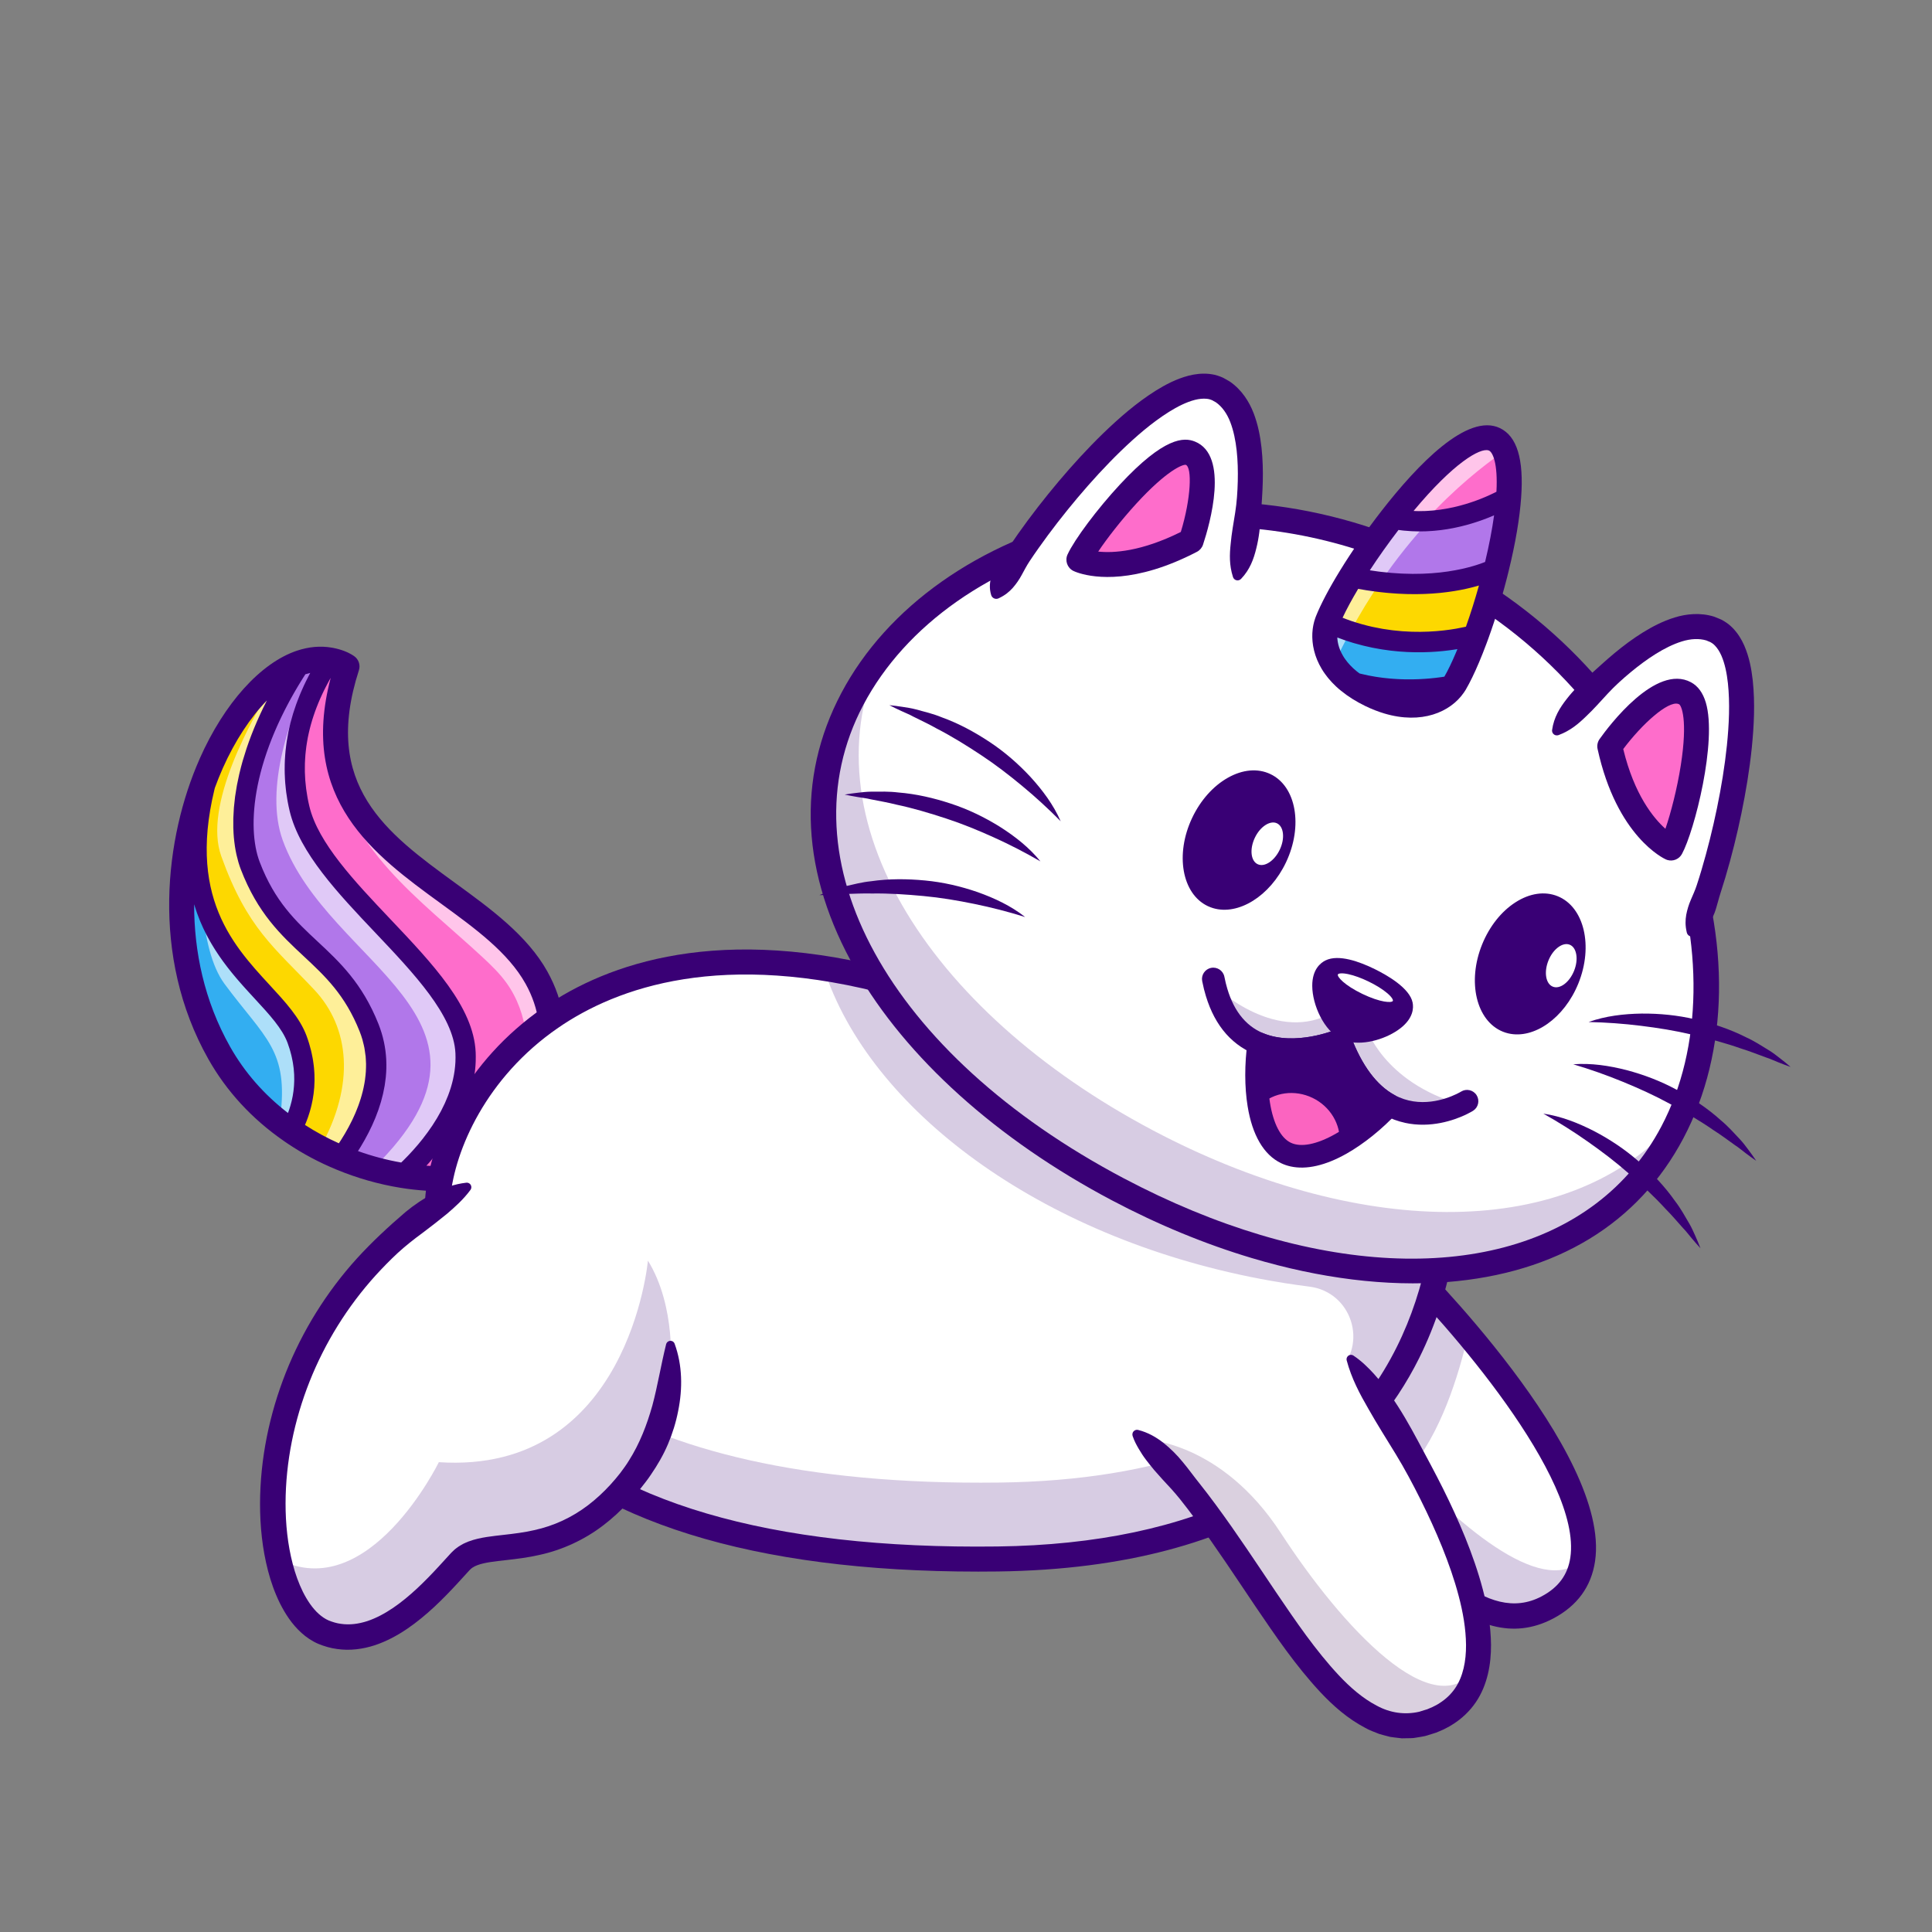 <?xml version="1.0" encoding="UTF-8"?><svg id="a" xmlns="http://www.w3.org/2000/svg" viewBox="0 0 256 256"><rect x="0" y="0" width="256" height="256" fill="#808080" stroke="none"/><g><path d="M161.472,179.846c6.509,4.405,12.335,11.149,17.798,17.492,9.148,10.633,17.253,20.144,25.764,15.657,11.863-6.251-.847-24.693-10.502-36.157-4.74-5.636-8.744-9.584-8.744-9.584l-24.317,12.592Z" fill="#fff"/><g opacity=".2"><path d="M161.472,179.846l24.317-12.592s4.004,3.948,8.744,9.584c-1.271,5.516-3.682,13.24-7.863,18.014,9.071,9.724,20.165,17.831,24.074,10.213-.224,3.289-1.714,6.032-5.043,7.784-8.526,4.491-16.649-5.063-25.818-15.717l-.613,.206c-5.463-6.343-11.289-13.087-17.798-17.492Z" fill="#390075"/></g><path d="M197.826,215.443c2.611,.669,5.26,.452,7.98-.981,3.184-1.678,5.051-4.233,5.547-7.594,2.133-14.432-23.317-39.722-24.402-40.792-.651-.644-1.701-.635-2.342,.016-.642,.652-.636,1.7,.016,2.343,7.055,6.96,25.019,27.345,23.451,37.949-.338,2.29-1.586,3.973-3.814,5.147-7.29,3.842-14.834-4.925-23.569-15.077-5.671-6.591-11.535-13.405-18.292-17.979-.758-.512-1.787-.314-2.3,.444-.513,.758-.314,1.787,.444,2.3,6.391,4.325,12.108,10.97,17.638,17.396,6.641,7.717,13.017,15.128,19.645,16.827Z" fill="#390075"/></g><g><path d="M27.966,101.229c-.845,1.907-1.586,3.951-2.182,6.095-2.749,9.827-2.615,21.779,3.265,32.196,1.859,3.292,4.29,6.122,7.089,8.457,.778,.658,1.588,1.276,2.422,1.851,1.408-2.603,2.742-6.864,.807-12.101-2.872-7.771-18.754-12.846-11.402-36.498Z" fill="#33aef1"/><g opacity=".6"><path d="M28.958,101.356c-.845,1.907-1.586,3.951-2.182,6.095-.502,7.731-.443,18.292,2.965,22.904,5.385,7.284,8.537,8.732,7.389,17.748,.778,.658,1.588,1.276,2.422,1.851,1.408-2.603,2.742-6.864,.807-12.101-2.872-7.771-18.754-12.846-11.402-36.498Z" fill="#fff"/></g><path d="M27.974,101.194c.002,.012-.005,.022-.008,.035-7.352,23.652,8.529,28.727,11.402,36.498,1.935,5.238,.601,9.498-.807,12.101,1.232,.861,2.518,1.633,3.843,2.31,.911,.475,1.844,.909,2.789,1.296,2.874-3.948,6.358-10.602,3.716-17.251-4.15-10.442-11.578-10.584-15.74-21.467-1.901-4.973-1.354-14.8,6.709-26.924-.934,.311-1.864,.781-2.784,1.394-3.442,2.293-6.715,6.588-9.121,12.01Z" fill="#fdd800"/><g opacity=".6"><path d="M37.095,89.184c-4.021,6.344-10.157,17.629-7.779,24.258,3.443,9.595,7.058,12.109,12.321,17.699,4.694,4.986,5.482,12.559,.767,20.997,.911,.475,1.844,.909,2.789,1.296,2.874-3.948,6.358-10.602,3.716-17.251-4.15-10.442-11.578-10.584-15.74-21.467-1.901-4.973-1.354-14.8,6.709-26.924-.934,.311-1.864,.781-2.784,1.394Z" fill="#fff"/></g><path d="M39.878,87.79c-8.063,12.124-8.611,21.951-6.709,26.924,4.162,10.883,11.589,11.026,15.74,21.467,2.642,6.649-.842,13.303-3.716,17.251,1.251,.516,2.522,.965,3.811,1.336,1.428,.418,2.868,.743,4.307,.978,3.437-3.143,8.709-9.157,8.378-16.262-.487-10.495-19.406-21.411-22.002-32.343-1.905-8.019,.799-14.727,3.988-19.694-.678-.117-1.362-.132-2.052-.051-.582,.063-1.159,.195-1.745,.392Z" fill="#b177ea"/><g opacity=".6"><path d="M42.243,87.276c-3.988,7.399-7.219,17.341-4.778,24.072,6.051,16.69,32.161,23.537,12.159,43.299,1.428,.418,2.868,.744,4.307,.978,3.437-3.143,8.709-9.157,8.378-16.262-.487-10.495-19.406-21.411-22.002-32.343-1.905-8.019,.799-14.727,3.988-19.694-.678-.117-1.362-.132-2.052-.051Z" fill="#fff"/></g><path d="M43.675,87.449c-3.189,4.967-5.893,11.675-3.988,19.694,2.597,10.932,21.516,21.848,22.002,32.343,.331,7.105-4.941,13.119-8.378,16.262,3.141,.509,6.281,.583,9.26,.212,1.093-.134,2.165-.327,3.203-.584,3.888-5.078,10.977-15.688,5.31-25.837-7.408-13.271-33.111-16.451-25.105-41.236-.411-.281-.905-.506-1.506-.677-.204-.056-.42-.11-.648-.153-.048-.012-.1-.017-.15-.025Z" fill="#fe6dcb"/><g opacity=".6"><path d="M45.714,87.381c-1.413,4.182-2.329,8.486-1.792,12.827,.694,5.646,3.801,10.752,7.592,14.997,3.793,4.241,8.286,7.783,12.456,11.657,1.127,1.048,2.242,2.128,3.139,3.375,2.926,4.053,3.324,9.525,2.096,14.37-.862,3.398-2.448,6.552-4.264,9.532-.269,.439-.696,.985-1.128,1.577,1.093-.134,2.165-.327,3.203-.584,3.888-5.078,10.977-15.688,5.31-25.837-7.408-13.271-33.111-16.451-25.105-41.236-.411-.281-.905-.506-1.506-.677Z" fill="#fff"/></g><path d="M72.532,128.732c-2.67-4.784-7.508-8.306-12.186-11.711-9.119-6.638-17.732-12.908-12.789-28.209,.226-.698-.036-1.462-.642-1.877l-.041-.028c-.736-.493-1.623-.838-2.709-1.054-.077-.016-.16-.031-.241-.042-1.472-.25-3.009-.113-4.57,.407h-.001c-4.816,1.61-9.634,6.958-12.891,14.306-.015,.034-.028,.067-.041,.102-4.508,10.22-6.556,25.994,1.186,39.709,2.415,4.276,5.783,7.928,10.011,10.855,.17,.119,.342,.236,.515,.352,1.99,1.334,4.15,2.485,6.428,3.425,2.731,1.132,5.586,1.947,8.483,2.419,4.54,.734,9.078,.596,13.125-.399,.366-.09,.69-.302,.919-.601,8.014-10.463,9.845-19.766,5.443-27.651Zm-15.622,25.271c.375-.424,.752-.872,1.126-1.342,.036-.045,.072-.09,.108-.136,.18-.229,.359-.464,.537-.703,.033-.044,.065-.089,.097-.133,.172-.235,.342-.474,.51-.719l.042-.061c.174-.255,.344-.516,.512-.781,.035-.055,.07-.11,.104-.166,.164-.264,.325-.532,.482-.805,.025-.044,.049-.088,.074-.132,.146-.259,.289-.523,.426-.79,.019-.037,.039-.074,.058-.111,.145-.285,.283-.575,.416-.868,.028-.061,.055-.122,.082-.184,.131-.297,.258-.597,.376-.901,.014-.036,.027-.072,.04-.108,.11-.289,.213-.581,.309-.877,.016-.049,.033-.097,.048-.146,.099-.311,.188-.627,.27-.945,.017-.065,.032-.13,.048-.194,.08-.326,.153-.655,.214-.988,.004-.022,.007-.044,.011-.065,.057-.32,.102-.643,.14-.969,.007-.061,.015-.121,.021-.181,.035-.333,.058-.669,.071-1.007,.003-.067,.003-.134,.005-.201,.009-.352,.009-.705-.007-1.063-.279-6.006-5.65-11.672-11.336-17.671-4.695-4.953-9.55-10.075-10.701-14.919-.091-.382-.171-.764-.241-1.145-.025-.135-.042-.27-.065-.406-.041-.245-.083-.491-.115-.736-.021-.162-.034-.323-.052-.485-.024-.218-.049-.437-.066-.655-.013-.171-.019-.341-.028-.512-.011-.209-.024-.418-.029-.627-.004-.176-.001-.351,0-.526,0-.204,0-.407,.006-.611,.006-.179,.018-.357,.028-.536,.011-.2,.022-.401,.039-.601,.015-.18,.037-.36,.057-.54,.022-.199,.044-.398,.072-.597,.025-.18,.056-.361,.086-.541,.033-.199,.067-.398,.105-.597,.035-.18,.075-.361,.115-.541,.044-.199,.089-.398,.139-.597,.045-.18,.094-.361,.143-.541,.055-.2,.112-.4,.173-.6,.055-.179,.112-.359,.171-.538,.066-.201,.135-.402,.207-.604,.064-.179,.131-.358,.199-.537,.078-.203,.159-.405,.242-.608,.073-.178,.148-.355,.226-.533,.09-.205,.183-.411,.279-.616,.082-.176,.165-.352,.252-.528,.102-.208,.209-.417,.318-.625,.09-.174,.181-.348,.276-.522,.093-.172,.192-.344,.29-.516-4.265,16.154,5.719,23.437,14.577,29.886,4.591,3.342,8.927,6.499,11.243,10.647,3.635,6.512,2.012,14.434-4.825,23.552-2.601,.576-5.424,.762-8.311,.556,.101-.11,.202-.221,.303-.335,.034-.039,.069-.078,.103-.117Zm-.827-3.193l-.039,.05c-.197,.251-.397,.495-.596,.732-.022,.026-.043,.052-.065,.077-.193,.228-.386,.449-.579,.665-.028,.031-.056,.063-.084,.094-.188,.209-.375,.41-.56,.606-.031,.032-.061,.065-.092,.097-.182,.19-.362,.374-.539,.551l-.096,.096c-.092,.091-.181,.176-.271,.263-1.94-.34-3.858-.849-5.726-1.518,.121-.189,.241-.38,.359-.575l.013-.021c.163-.269,.323-.544,.48-.823,.022-.038,.044-.076,.065-.115,.15-.268,.296-.542,.439-.819,.025-.049,.051-.099,.076-.148,.14-.276,.277-.557,.409-.841,.023-.049,.045-.099,.068-.149,.133-.292,.262-.587,.384-.886,.014-.035,.028-.071,.042-.107,.126-.314,.248-.631,.361-.953l.004-.011c.113-.321,.216-.647,.313-.975,.012-.041,.025-.081,.037-.122,.091-.314,.173-.631,.248-.951,.013-.055,.026-.11,.038-.165,.072-.317,.135-.636,.19-.958,.009-.055,.018-.11,.027-.165,.053-.329,.097-.659,.131-.992,.004-.04,.007-.081,.01-.121,.032-.35,.056-.701,.065-1.055v-.007c.009-.353,.004-.709-.012-1.066-.002-.044-.003-.088-.005-.132-.018-.34-.049-.682-.091-1.026-.007-.059-.014-.117-.022-.176-.046-.339-.104-.68-.175-1.021-.012-.059-.026-.118-.039-.177-.077-.347-.165-.695-.269-1.044-.013-.044-.028-.088-.042-.131-.114-.367-.24-.735-.386-1.104-2.154-5.418-5.156-8.218-8.059-10.925-2.917-2.719-5.671-5.288-7.676-10.526-.055-.144-.107-.292-.158-.445-.02-.062-.039-.129-.058-.193-.028-.093-.058-.184-.085-.28-.021-.074-.039-.153-.058-.229-.023-.09-.047-.179-.069-.272-.019-.083-.036-.17-.054-.254-.019-.091-.039-.18-.057-.273-.016-.087-.03-.178-.045-.268-.016-.095-.033-.189-.048-.287-.014-.091-.024-.187-.037-.28-.013-.099-.027-.197-.038-.299-.011-.097-.019-.199-.028-.298-.009-.102-.02-.202-.028-.306-.008-.104-.013-.211-.019-.317-.006-.104-.013-.206-.017-.312-.004-.108-.006-.22-.008-.331-.003-.107-.006-.213-.007-.323,0-.111,.001-.225,.002-.338,0-.113,0-.225,.004-.34,.003-.116,.009-.235,.014-.353,.005-.115,.008-.229,.015-.346,.007-.121,.017-.245,.025-.368,.008-.118,.016-.235,.026-.355,.011-.124,.025-.251,.037-.377,.012-.122,.024-.244,.038-.368,.015-.127,.033-.257,.05-.386,.017-.127,.032-.253,.051-.382,.019-.131,.041-.264,.062-.396,.021-.13,.04-.259,.063-.39,.024-.135,.05-.273,.076-.41,.025-.133,.049-.264,.076-.399,.028-.138,.059-.279,.09-.419,.03-.136,.058-.272,.09-.41,.033-.141,.069-.285,.104-.428,.034-.14,.068-.279,.104-.42,.037-.145,.078-.291,.118-.438,.039-.143,.077-.285,.119-.43,.043-.149,.089-.299,.134-.449,.044-.145,.086-.289,.132-.435,.048-.153,.1-.307,.15-.462,.048-.147,.096-.294,.147-.442,.054-.156,.111-.314,.167-.472,.053-.149,.106-.298,.161-.448,.059-.16,.122-.321,.184-.482,.058-.152,.116-.304,.177-.457,.065-.162,.133-.326,.2-.49,.064-.155,.127-.309,.194-.465,.071-.166,.145-.333,.218-.5,.069-.156,.137-.313,.209-.47,.077-.17,.158-.342,.239-.513,.074-.157,.147-.313,.223-.471,.084-.174,.172-.35,.259-.526,.079-.158,.157-.316,.238-.475,.091-.178,.185-.357,.279-.536,.084-.159,.168-.318,.254-.479,.098-.181,.198-.362,.299-.544,.09-.162,.18-.324,.273-.487,.104-.183,.212-.368,.32-.552,.095-.162,.19-.325,.288-.488,.112-.187,.227-.375,.343-.563,.101-.164,.202-.328,.306-.493,.099-.158,.202-.317,.304-.475,.215-.07,.429-.129,.64-.177-.079,.147-.153,.293-.229,.44-.119,.231-.236,.462-.348,.693-.088,.181-.175,.362-.259,.542-.109,.234-.213,.468-.314,.703-.077,.177-.155,.355-.228,.533-.1,.243-.193,.485-.286,.728-.064,.169-.131,.337-.191,.506-.095,.265-.182,.531-.269,.797-.048,.146-.099,.292-.144,.438-.114,.371-.218,.742-.315,1.113-.011,.041-.024,.081-.034,.122-.105,.411-.198,.822-.281,1.234-.027,.135-.048,.269-.073,.404-.052,.278-.103,.556-.145,.835-.024,.162-.043,.323-.064,.485-.033,.252-.065,.504-.09,.756-.017,.171-.029,.342-.043,.513-.019,.244-.036,.487-.047,.731-.008,.174-.014,.348-.018,.523-.006,.241-.008,.483-.007,.724,0,.174,.003,.348,.008,.522,.007,.244,.019,.487,.033,.731,.01,.17,.019,.341,.033,.511,.02,.252,.047,.505,.075,.757,.018,.161,.033,.321,.055,.482,.037,.278,.082,.555,.129,.833,.023,.134,.041,.269,.066,.403,.076,.412,.161,.823,.259,1.234,1.318,5.547,6.426,10.935,11.365,16.145,5.098,5.379,10.37,10.94,10.603,15.949,.018,.378,.015,.752-.001,1.124,0,.023,0,.045-.002,.068-.018,.356-.052,.709-.099,1.059-.005,.036-.008,.073-.014,.109-.048,.34-.11,.676-.183,1.009-.01,.044-.018,.088-.028,.132-.074,.327-.161,.65-.257,.969-.014,.048-.028,.095-.043,.142-.098,.316-.206,.628-.323,.936-.018,.048-.036,.095-.055,.143-.119,.307-.247,.61-.382,.908-.02,.045-.041,.089-.062,.134-.139,.3-.284,.595-.437,.885-.021,.039-.042,.078-.062,.116-.157,.294-.319,.583-.488,.866-.019,.031-.038,.062-.057,.093-.174,.289-.353,.574-.537,.852l-.037,.055c-.385,.579-.789,1.133-1.2,1.658Zm-7.64-10.912c.015,.151,.022,.301,.031,.452,.013,.205,.026,.41,.029,.614,.002,.154-.002,.308-.005,.462-.004,.199-.01,.397-.023,.595-.01,.156-.025,.311-.041,.466-.019,.194-.041,.388-.068,.58-.022,.155-.047,.309-.074,.463-.033,.19-.07,.38-.11,.569-.033,.153-.067,.305-.104,.457-.046,.187-.095,.373-.147,.559-.042,.149-.084,.298-.13,.446-.057,.185-.119,.368-.182,.55-.05,.145-.099,.29-.152,.433-.068,.183-.141,.364-.214,.544-.056,.138-.11,.277-.169,.414-.079,.183-.162,.362-.245,.542-.06,.13-.118,.261-.18,.389-.092,.189-.188,.373-.284,.558-.059,.114-.115,.229-.176,.341-.119,.221-.241,.436-.365,.65-.041,.072-.081,.147-.123,.218-.165,.28-.333,.554-.503,.823-.067,.105-.135,.205-.202,.309-.035,.054-.071,.108-.106,.161-1.573-.705-3.073-1.52-4.487-2.432,.047-.109,.093-.218,.138-.331,.031-.077,.06-.157,.091-.236,.051-.133,.101-.267,.15-.404,.03-.086,.06-.174,.089-.262,.045-.136,.089-.273,.132-.413,.028-.092,.055-.185,.082-.279,.04-.143,.079-.288,.116-.435,.024-.095,.048-.189,.07-.285,.036-.156,.069-.316,.101-.477,.018-.091,.038-.18,.054-.273,.034-.19,.064-.385,.091-.581,.009-.066,.021-.131,.03-.197,.034-.264,.061-.533,.081-.807,.004-.06,.005-.122,.009-.182,.013-.215,.024-.431,.028-.652,.002-.101,0-.204,0-.306,0-.184-.002-.369-.009-.557-.004-.115-.012-.232-.019-.349-.011-.18-.024-.361-.042-.544-.012-.123-.026-.246-.041-.37-.022-.183-.048-.367-.077-.553-.02-.126-.04-.253-.063-.38-.035-.192-.075-.386-.118-.581-.027-.124-.052-.247-.083-.372-.052-.216-.113-.434-.175-.653-.031-.107-.057-.213-.09-.322-.1-.329-.21-.661-.334-.997-.888-2.405-2.833-4.512-4.891-6.744-1.272-1.379-2.62-2.841-3.854-4.507-.015-.021-.031-.04-.046-.061-.118-.16-.233-.324-.349-.487-.037-.053-.076-.104-.113-.158-.084-.121-.165-.246-.248-.369-.067-.1-.135-.197-.201-.299-.06-.092-.117-.188-.176-.281-.086-.136-.172-.27-.256-.408-.05-.083-.098-.17-.148-.254-.089-.152-.179-.303-.266-.459-.046-.083-.089-.169-.135-.253-.087-.161-.175-.321-.258-.486-.045-.088-.086-.18-.13-.269-.081-.164-.162-.328-.24-.496-.042-.092-.081-.188-.122-.281-.075-.17-.151-.339-.223-.514-.037-.09-.07-.183-.105-.274-.072-.182-.144-.363-.212-.55-.034-.094-.064-.192-.096-.287-.065-.188-.131-.376-.191-.569-.029-.092-.053-.188-.081-.281-.059-.201-.12-.401-.174-.608-.025-.095-.046-.195-.07-.291-.052-.209-.104-.417-.15-.632-.022-.104-.04-.213-.061-.318-.042-.212-.086-.423-.122-.641-.018-.106-.031-.217-.047-.325-.034-.222-.069-.443-.097-.672-.013-.11-.022-.225-.033-.336-.025-.231-.051-.461-.069-.699-.009-.116-.012-.238-.019-.355-.015-.238-.031-.476-.039-.72-.004-.128-.002-.261-.004-.391-.004-.24-.01-.479-.008-.726,.001-.142,.01-.289,.013-.433,.006-.242,.01-.481,.023-.728,.008-.15,.023-.307,.033-.459,.017-.247,.031-.492,.054-.745,.016-.169,.039-.344,.058-.515,.027-.244,.05-.486,.083-.736,.024-.181,.056-.368,.083-.551,.037-.248,.07-.493,.113-.747,.034-.198,.076-.403,.113-.603,.046-.248,.088-.492,.141-.744,.044-.214,.098-.435,.146-.652,.055-.248,.107-.493,.168-.746,.017-.069,.038-.142,.055-.212,.317-.863,.651-1.697,1.003-2.492,.015-.033,.028-.066,.041-.1,1.62-3.636,3.67-6.744,5.851-8.987-.15,.293-.296,.585-.437,.874-.012,.025-.026,.051-.038,.076-.272,.559-.523,1.111-.764,1.657-.041,.094-.084,.189-.125,.283-.226,.523-.438,1.04-.637,1.551-.04,.101-.078,.202-.116,.303-.196,.514-.38,1.022-.549,1.523-.023,.068-.044,.135-.066,.203-.164,.494-.316,.983-.455,1.463-.012,.041-.025,.083-.037,.124-.141,.493-.265,.978-.38,1.456-.021,.086-.042,.171-.062,.256-.108,.463-.203,.918-.288,1.366-.016,.083-.03,.164-.045,.247-.082,.455-.155,.904-.215,1.342-.006,.042-.01,.084-.015,.126-.056,.429-.101,.85-.136,1.263-.004,.047-.009,.095-.013,.142-.033,.417-.054,.824-.067,1.224-.002,.073-.005,.146-.007,.218-.009,.39-.009,.771,0,1.143,.002,.065,.005,.128,.007,.192,.013,.381,.033,.756,.065,1.118l.006,.055c.032,.357,.075,.702,.124,1.038,.007,.045,.012,.091,.019,.136,.051,.33,.111,.649,.178,.959,.012,.058,.025,.116,.038,.173,.069,.304,.144,.599,.227,.883,.013,.046,.028,.089,.041,.135,.089,.294,.184,.579,.287,.849,2.227,5.818,5.34,8.722,8.352,11.53,2.81,2.621,5.465,5.096,7.396,9.954,.142,.358,.263,.717,.368,1.075,.035,.12,.058,.24,.089,.359,.062,.239,.123,.477,.169,.716,.027,.142,.044,.284,.066,.426,.033,.215,.068,.431,.089,.645Zm-22.664-19.9c.072,.234,.149,.463,.227,.691,.039,.112,.075,.227,.115,.338,.113,.315,.232,.624,.356,.926,.008,.019,.015,.039,.022,.058,.132,.32,.271,.633,.414,.94,.049,.106,.101,.207,.151,.312,.097,.201,.195,.4,.296,.596,.061,.119,.125,.235,.187,.351,.095,.176,.19,.351,.288,.523,.067,.118,.135,.235,.204,.351,.099,.167,.199,.332,.3,.495,.069,.112,.138,.223,.209,.333,.107,.167,.215,.33,.324,.493,.067,.1,.133,.201,.201,.299,.127,.185,.256,.365,.385,.545,.051,.071,.102,.144,.153,.214,.18,.245,.361,.486,.545,.722,.056,.073,.113,.143,.17,.215,.131,.166,.262,.332,.394,.494,.074,.092,.149,.181,.224,.271,.115,.139,.23,.278,.346,.414,.08,.094,.159,.187,.239,.279,.112,.131,.225,.26,.337,.388,.079,.09,.158,.18,.237,.269,.115,.13,.23,.258,.344,.385,.075,.083,.15,.167,.225,.249,.126,.139,.251,.276,.376,.412,.061,.066,.121,.133,.182,.199,.179,.195,.357,.388,.532,.578,1.955,2.118,3.642,3.948,4.346,5.854,.101,.274,.191,.545,.273,.813,.026,.084,.047,.166,.071,.249,.053,.185,.104,.369,.148,.551,.023,.093,.044,.185,.064,.277,.039,.174,.074,.347,.105,.518,.016,.087,.033,.175,.047,.261,.031,.189,.056,.377,.079,.562,.007,.062,.017,.125,.024,.187,.026,.247,.045,.491,.057,.732,.002,.038,.001,.075,.003,.114,.008,.2,.012,.398,.01,.593,0,.076-.003,.15-.005,.225-.004,.157-.01,.312-.02,.465-.005,.08-.011,.159-.017,.238-.012,.15-.027,.298-.044,.445-.008,.072-.016,.144-.025,.215-.023,.173-.05,.344-.08,.512-.007,.039-.012,.078-.019,.117-.038,.206-.081,.408-.128,.605-.012,.053-.027,.104-.04,.156-.036,.144-.073,.286-.113,.425-.019,.068-.04,.134-.06,.2-.037,.123-.076,.244-.115,.363-.022,.065-.044,.131-.067,.195-.032,.091-.065,.178-.098,.267-3.187-2.458-5.761-5.402-7.665-8.774-3.446-6.104-4.778-12.663-4.769-18.884,.018,.06,.038,.118,.056,.178Z" fill="#390075"/></g><path d="M132.194,206.573c36.999-.465,52.354-17.75,57.473-35.336,4.487-15.363,1.155-30.96-2.367-35.755,0,0-26.586,6.389-68.472-5.094-3.383-.924-6.607-1.615-9.678-2.093-34.933-5.412-49.827,16.805-51.122,30.185-1.407,14.551,4.834,48.967,74.166,48.093Z" fill="#fff"/><g opacity=".2"><path d="M59.326,161.349c4.08,15.917,20.264,35.766,73.13,35.098,21.421-.271,35.584-6.18,44.708-14.52,4.174-3.815,1.948-10.735-3.662-11.442-2.166-.273-4.349-.618-6.545-1.037-29.224-5.577-51.784-22.45-57.809-41.153,3.072,.478,6.295,1.169,9.678,2.093,41.886,11.483,68.472,5.094,68.472,5.094,2.006,2.731,3.948,8.969,4.421,16.669,.325-2.848,.424-5.628,.347-8.262,4.386,19.768-.455,61.775-58.416,62.508-64.863,.816-74.505-29.251-74.326-45.049Z" fill="#390075"/></g><path d="M66.565,188.588c-10.709-11.646-10.691-25.048-10.187-30.27,.703-7.269,5.195-17.615,15.694-24.851,8.341-5.748,23.298-11.226,47.194-4.675,40.92,11.218,67.385,5.139,67.648,5.077h0c.648-.154,1.327,.094,1.721,.631,4.588,6.249,8.426,27.374-.597,45.474-6.305,12.648-21.107,27.817-55.823,28.255-.878,.011-1.748,.016-2.612,.016-29.838,0-51.039-6.609-63.038-19.657Zm51.826-56.601c-22.667-6.214-36.676-1.141-44.438,4.208-9.574,6.598-13.674,16.213-14.276,22.442-.462,4.779-.478,17.046,9.327,27.708,11.682,12.704,32.917,18.961,63.17,18.571,26.156-.33,44.448-9.466,52.899-26.419,7.917-15.881,5.239-34.646,1.461-41.16-5.605,1.098-30.68,4.922-68.143-5.349Zm68.905,3.493h0Z" fill="#390075"/><g><path d="M150.454,189.893c.305,.262,.602,.532,.898,.808h.005c15.312,14.109,24.29,42.701,38.365,37.33,3.515-1.34,5.323-3.884,5.94-7.123v-.005c2.667-13.977-16.767-40.954-16.767-40.954l-28.442,9.944Z" fill="#fff"/><g opacity=".2"><path d="M151.357,190.702c15.312,14.107,24.29,42.7,38.365,37.329,3.515-1.34,5.323-3.884,5.94-7.123-5.492,8.128-17.872-5.366-25.935-17.761-7.935-12.2-18.048-12.443-18.371-12.445Z" fill="#451661"/></g><path d="M178.448,180.273c.636,2.384,1.73,4.432,2.89,6.437,1.138,2.019,2.385,3.966,3.588,5.942,1.207,1.974,2.289,4.017,3.319,6.078,1.028,2.062,1.987,4.153,2.847,6.273,.854,2.121,1.612,4.272,2.184,6.446,.577,2.17,.96,4.375,.98,6.512,.015,2.127-.386,4.194-1.452,5.751-.533,.776-1.219,1.429-2.035,1.948-.197,.138-.413,.254-.634,.365-.212,.122-.442,.221-.675,.316l-.346,.147-.354,.107-.706,.221c-1.892,.429-3.834,.176-5.644-.815-1.816-.948-3.492-2.393-5.018-4.022-3.062-3.274-5.68-7.124-8.293-10.975-2.607-3.865-5.185-7.805-8.005-11.621l-1.068-1.426-1.098-1.409c-.75-.928-1.44-1.906-2.213-2.828-.756-.932-1.616-1.788-2.567-2.544-.957-.749-2.043-1.375-3.333-1.7-.331-.083-.667,.117-.75,.448-.03,.119-.023,.239,.013,.348l.013,.037c.213,.635,.502,1.164,.801,1.675,.301,.509,.615,1,.963,1.451,.354,.444,.695,.906,1.065,1.335,.182,.218,.374,.425,.564,.637,.183,.218,.375,.429,.568,.638,.782,.827,1.56,1.672,2.279,2.565l1.062,1.358,1.037,1.384c2.745,3.714,5.296,7.61,7.922,11.505,2.641,3.884,5.295,7.82,8.632,11.397,1.672,1.774,3.567,3.462,5.906,4.69,.563,.332,1.214,.546,1.832,.8,.32,.109,.657,.183,.986,.274l.497,.127c.168,.033,.342,.048,.513,.072,.343,.042,.687,.086,1.031,.12l1.041-.018c.173-.008,.348-.001,.519-.023l.51-.081c.339-.058,.682-.105,1.015-.179l.971-.298,.484-.153,.463-.194c.309-.127,.615-.262,.913-.429,.302-.154,.6-.316,.886-.511,1.158-.734,2.204-1.721,2.992-2.879,.795-1.156,1.304-2.46,1.614-3.755,.308-1.3,.417-2.603,.411-3.875-.025-2.547-.468-4.989-1.089-7.338-.62-2.353-1.423-4.624-2.316-6.844-.899-2.218-1.894-4.384-2.954-6.51-1.06-2.127-2.196-4.207-3.311-6.297-1.118-2.089-2.288-4.151-3.654-6.086-.678-.971-1.374-1.929-2.182-2.811-.806-.884-1.666-1.724-2.72-2.431-.27-.181-.636-.109-.817,.161-.098,.146-.122,.32-.08,.478l.002,.007Z" fill="#390075"/></g><g><path d="M43.059,216.352c7.415,2.846,14.522-5.748,17.955-9.462,3.433-3.714,13.079,1.246,22.59-10.771,3.68-4.651,5.034-9.874,5.247-14.682,.386-8.759-3.012-16.137-3.012-16.137l-23.789-8.102c-23.048,12.876-28.066,36.094-25.163,49.397,1.099,5.052,3.342,8.673,6.171,9.756Z" fill="#fff"/><g opacity=".2"><path d="M43.059,216.352c7.415,2.846,14.522-5.748,17.955-9.462,3.433-3.714,13.079,1.246,22.59-10.771,3.68-4.651,5.034-9.874,5.247-14.682l-.003-.01s.798-8.243-2.995-14.39c0,0-2.525,28.369-27.705,26.71,0,0-9.288,19.002-21.26,12.849,1.099,5.052,3.342,8.673,6.171,9.756Z" fill="#390075"/></g><path d="M88.263,178.123c-.706,2.858-1.125,5.518-1.821,8.109-.723,2.571-1.681,5.057-3.112,7.31-.341,.574-.748,1.1-1.145,1.644-.423,.534-.857,1.059-1.317,1.556-.916,.996-1.903,1.912-2.96,2.715-2.116,1.611-4.515,2.729-7.123,3.296-1.303,.301-2.652,.468-4.073,.627-.712,.082-1.439,.157-2.21,.277-.768,.123-1.581,.28-2.447,.609-.215,.082-.437,.19-.653,.287-.218,.123-.438,.24-.65,.383-.208,.159-.428,.294-.616,.484l-.287,.275c-.053,.051-.09,.09-.117,.12l-.093,.102-1.459,1.595c-.961,1.044-1.932,2.048-2.942,2.988-2.01,1.864-4.222,3.518-6.57,4.304-1.168,.377-2.346,.53-3.475,.363-.557-.063-1.141-.248-1.633-.445-.456-.195-.901-.493-1.318-.868-.841-.749-1.539-1.802-2.11-2.935-.562-1.147-1.011-2.388-1.342-3.677-.673-2.578-.955-5.306-.952-8.038,.01-5.475,1.141-10.99,3.178-16.137,2.044-5.15,5.02-9.944,8.755-14.072,.94-1.026,1.911-2.026,2.933-2.973,1.028-.942,2.124-1.807,3.249-2.63,1.117-.831,2.209-1.694,3.301-2.579,1.069-.923,2.133-1.865,3.068-3.124l.01-.014c.203-.273,.148-.654-.123-.851-.127-.092-.28-.128-.426-.111-1.567,.177-2.995,.695-4.318,1.389-1.32,.7-2.565,1.535-3.718,2.486-2.272,1.941-4.462,3.974-6.474,6.182-4.007,4.429-7.206,9.58-9.4,15.11-2.187,5.531-3.403,11.435-3.416,17.381-.001,2.971,.298,5.958,1.061,8.885,.378,1.463,.893,2.909,1.579,4.309,.706,1.39,1.576,2.761,2.852,3.913,.636,.572,1.377,1.086,2.231,1.451,.825,.334,1.618,.569,2.483,.681,1.708,.252,3.453,.01,5.018-.503,1.567-.526,2.98-1.297,4.27-2.171,1.289-.878,2.465-1.858,3.57-2.883,1.103-1.026,2.138-2.099,3.13-3.177l1.462-1.598,.09-.098c.033-.038,.058-.063,.073-.073l.105-.098c.059-.075,.16-.118,.233-.185,.086-.058,.188-.108,.281-.166,.114-.046,.216-.101,.337-.147,.979-.374,2.382-.515,3.803-.676,1.432-.161,2.941-.344,4.443-.69,3.019-.65,5.977-2.02,8.448-3.913,1.242-.942,2.373-2.003,3.415-3.123,.256-.284,.524-.559,.768-.85l.735-.873c.476-.603,.963-1.21,1.391-1.855,.876-1.276,1.663-2.625,2.268-4.05,.607-1.424,1.065-2.904,1.357-4.405,.607-2.992,.565-6.094-.473-8.925-.111-.302-.448-.453-.753-.338-.19,.072-.323,.23-.37,.413l-.002,.009Z" fill="#390075"/></g><g><path d="M112.934,92.63c-11.926,22.571,5.172,49.103,35.179,64.957,30.007,15.854,61.56,15.028,73.485-7.543,11.926-22.571-.292-58.339-30.299-74.193-30.007-15.854-66.44-5.792-78.365,16.779Z" fill="#fff"/><g opacity=".2"><path d="M147.634,157.232c30.005,15.851,61.56,15.026,73.485-7.547,.077-.14,.149-.282,.222-.428-14.33,15.523-42.042,14.536-68.55,.533-29.96-15.833-47.053-42.305-35.237-64.854-2.001,2.263-3.717,4.712-5.101,7.335-11.925,22.573,5.173,49.104,35.182,64.961Z" fill="#390075"/></g><path d="M147.339,159.052c-15.235-8.049-27.302-18.918-33.979-30.603-7.214-12.626-7.868-25.28-1.891-36.593,6.056-11.462,18.263-20.078,33.49-23.638,15.842-3.704,32.574-1.513,47.114,6.168,14.539,7.682,25.778,20.27,31.645,35.445,5.64,14.585,5.401,29.524-.655,40.987-5.977,11.313-16.799,17.903-31.295,19.058-8.005,.638-16.848-.473-25.917-3.182-6.132-1.832-12.367-4.395-18.512-7.642Zm-1.626-87.609c-14.293,3.342-25.707,11.346-31.315,21.96-10.821,20.481,3.361,46.272,34.488,62.719,6.158,3.254,12.241,5.752,18.126,7.51,23.867,7.129,44.44,2.067,53.121-14.363,10.98-20.78,.65-55.968-29.608-71.955-3.803-2.01-7.761-3.623-11.817-4.835-10.699-3.196-22.071-3.591-32.995-1.037Z" fill="#390075"/><path d="M178.725,90.233c.785,.644,1.739,1.259,2.888,1.817,5.834,2.834,9.586,.836,11.004-1.241-2.172,.426-7.915,1.243-13.892-.577Z" fill="#fe6dcb"/><path d="M176.735,88.073c.375,.571,.853,1.137,1.448,1.69,.171,.16,.35,.319,.542,.468,5.978,1.821,11.721,1.003,13.893,.577,.071-.092,.128-.193,.187-.289,.888-1.526,1.884-3.805,2.842-6.459,0,0-7.763,2.534-16.711-.397-1.018-.335-2.052-.735-3.089-1.224-.509,1.412-.493,3.535,.89,5.634Z" fill="#33aef1"/><g opacity=".6"><path d="M176.735,88.073c.704-1.537,1.444-3.006,2.2-4.41-1.018-.335-2.052-.735-3.089-1.224-.509,1.412-.493,3.535,.89,5.634Z" fill="#fff"/></g><path d="M175.845,82.439c1.038,.489,2.071,.89,3.089,1.224,8.948,2.931,16.711,.397,16.711,.397,.971-2.68,1.902-5.752,2.656-8.816,0,0-5.37,3.048-15.381,1.874-1.245-.145-2.563-.355-3.948-.647-1.377,2.24-2.463,4.283-3.079,5.833-.017,.043-.036,.09-.049,.134Z" fill="#fdd800"/><g opacity=".6"><path d="M175.845,82.439c1.038,.489,2.071,.89,3.089,1.224,1.279-2.365,2.619-4.542,3.986-6.545-1.245-.145-2.563-.355-3.948-.647-1.377,2.24-2.463,4.283-3.079,5.833-.017,.043-.036,.09-.049,.134Z" fill="#fff"/></g><path d="M178.973,76.472c1.385,.291,2.702,.502,3.948,.647,10.01,1.174,15.381-1.874,15.381-1.874,.815-3.312,1.411-6.624,1.604-9.449,0,0-4.545,2.875-10.559,3.236-1.575,.097-3.247,.021-4.969-.327-2.006,2.576-3.888,5.294-5.405,7.768Z" fill="#b177ea"/><g opacity=".6"><path d="M178.973,76.472c1.385,.291,2.702,.502,3.948,.647,2.123-3.114,4.313-5.796,6.426-8.087-1.575,.097-3.247,.021-4.969-.327-2.006,2.576-3.888,5.294-5.405,7.768Z" fill="#fff"/></g><path d="M184.447,68.472c1.722,.348,3.394,.424,4.969,.327,6.014-.361,10.559-3.236,10.559-3.236,.165-2.323,.06-4.311-.424-5.7-.312-.901-.785-1.554-1.445-1.873-2.922-1.419-8.68,4.081-13.659,10.483Z" fill="#fe6dcb"/><g opacity=".6"><path d="M183.949,68.576c1.722,.348,3.394,.424,4.969,.327,3.944-4.282,7.625-7.188,10.135-8.936-.312-.901-.785-1.554-1.445-1.873-2.922-1.419-8.68,4.081-13.659,10.483Z" fill="#fff"/></g><path d="M199.909,75.637c.891-3.619,1.461-6.984,1.651-9.728,.363-5.082-.552-8.085-2.797-9.176-4.305-2.085-10.907,4.804-15.694,10.953-2.017,2.595-3.922,5.333-5.508,7.917-1.45,2.359-2.558,4.465-3.205,6.088-.037,.089-.07,.178-.096,.267v.004c-.039,.109-.074,.22-.106,.334-.013,.045-.027,.098-.04,.15-.028,.108-.049,.197-.068,.287-.015,.071-.028,.134-.04,.198-.018,.098-.033,.193-.047,.291-.012,.08-.019,.131-.025,.182-.018,.154-.032,.31-.04,.47-.002,.029-.003,.075-.004,.121-.004,.13-.006,.252-.005,.377l.004,.138,.002,.055c.005,.115,.012,.232,.021,.35l.016,.182c.015,.139,.035,.29,.059,.443,.004,.031,.011,.075,.02,.118,.024,.146,.063,.334,.11,.523,.003,.014,.018,.072,.022,.086,.042,.164,.087,.319,.137,.477l.037,.113,.008,.026c.052,.154,.11,.309,.172,.464l.04,.101c.165,.395,.361,.783,.583,1.156,.006,.011,.036,.059,.043,.07l.051,.083c.046,.076,.092,.151,.142,.227,.036,.053,.064,.094,.094,.135l.139,.197c.098,.136,.2,.27,.305,.403,.051,.065,.096,.122,.142,.177,.102,.122,.211,.246,.323,.368l.036,.04c.044,.049,.088,.098,.134,.147,.132,.139,.268,.272,.407,.405,.044,.045,.083,.084,.126,.124,.221,.207,.436,.392,.649,.559,.889,.73,1.97,1.412,3.183,2.002,.872,.423,1.718,.752,2.533,.995,4.932,1.473,8.755-.164,10.549-2.769,.078-.108,.149-.221,.218-.333l.027-.044c.57-.979,1.158-2.191,1.771-3.644,.318-.753,.641-1.568,.96-2.421l.06-.161c.067-.179,.133-.357,.199-.541,1.018-2.809,1.953-5.917,2.705-8.987Zm-8.523,14.026h-.009c-.111,.019-.231,.036-.35,.053-.068,.01-.133,.02-.204,.029-.153,.021-.314,.041-.479,.06-.046,.005-.088,.011-.134,.017-.213,.024-.435,.048-.665,.069-.066,.006-.136,.011-.203,.017-.168,.014-.337,.029-.513,.041-.095,.007-.194,.011-.291,.017-.155,.009-.311,.019-.471,.026-.11,.005-.223,.008-.336,.012-.155,.005-.311,.01-.471,.013-.12,.002-.243,.003-.366,.004-.158,0-.318,.001-.48,0-.129-.001-.259-.004-.39-.007-.163-.004-.327-.009-.493-.016-.134-.005-.269-.011-.405-.019-.169-.009-.34-.021-.512-.033-.137-.01-.275-.02-.414-.032-.178-.016-.358-.035-.538-.054-.137-.015-.273-.028-.411-.045-.193-.024-.389-.052-.585-.081-.128-.019-.255-.035-.384-.056-.232-.038-.467-.082-.702-.126-.095-.018-.188-.033-.283-.052-.33-.067-.662-.141-.995-.223-.053-.013-.107-.03-.161-.043-.123-.093-.249-.184-.365-.28-.165-.129-.306-.251-.463-.398l-.084-.085c-.109-.105-.21-.202-.303-.3l-.119-.132c-.082-.09-.158-.175-.229-.261l-.078-.098c-.092-.116-.161-.207-.227-.298l-.142-.2c-.04-.059-.064-.099-.088-.14l-.045-.073-.031-.051c-.147-.247-.273-.496-.377-.744l-.025-.066c-.04-.098-.075-.193-.107-.287l-.007-.021-.018-.055c-.033-.104-.06-.199-.085-.294l-.015-.055c-.028-.113-.051-.223-.069-.332l-.011-.071c-.01-.066-.022-.155-.032-.243l-.007-.081c-.006-.078-.01-.138-.012-.197,.246,.094,.49,.181,.734,.267,.092,.032,.184,.068,.276,.099,.356,.121,.71,.236,1.061,.341,.03,.009,.06,.017,.09,.025,.063,.019,.125,.035,.188,.053,.323,.093,.644,.179,.963,.259,.08,.02,.16,.041,.239,.06,.363,.088,.724,.169,1.08,.242,.057,.012,.113,.022,.17,.033,.316,.062,.63,.119,.941,.17,.072,.012,.145,.024,.217,.036,.349,.055,.694,.104,1.035,.145,.056,.007,.111,.012,.167,.019,.299,.035,.595,.065,.887,.09,.069,.006,.138,.013,.206,.018,.328,.026,.652,.048,.97,.063,.056,.003,.111,.004,.166,.007,.276,.012,.547,.02,.815,.025,.066,.001,.132,.003,.197,.004,.302,.004,.598,.003,.888-.002,.057,0,.112-.003,.168-.004,.247-.005,.488-.013,.725-.024,.064-.003,.128-.005,.191-.008,.27-.014,.534-.03,.791-.049,.058-.004,.113-.009,.17-.014,.213-.017,.421-.036,.624-.057,.06-.006,.121-.012,.18-.018,.235-.025,.462-.052,.682-.08,.058-.007,.112-.015,.169-.023,.177-.024,.349-.048,.516-.074,.055-.008,.111-.017,.165-.025,.083-.013,.162-.026,.242-.04-.061,.148-.122,.304-.183,.448-.554,1.313-1.074,2.39-1.547,3.206Zm5.835-29.987c.033,.01,.065,.022,.094,.036,.469,.228,1.175,1.642,.971,5.447l-.023,.012c-.107,.055-.225,.113-.349,.174-.034,.017-.07,.034-.106,.051-.102,.049-.21,.1-.322,.152-.039,.018-.076,.036-.116,.054-.143,.065-.294,.132-.452,.201-.043,.018-.088,.037-.132,.056-.128,.054-.261,.109-.397,.164-.053,.021-.106,.043-.16,.065-.177,.07-.359,.14-.549,.21-.046,.017-.094,.034-.141,.051-.156,.056-.315,.112-.479,.168-.065,.022-.13,.044-.196,.066-.207,.068-.418,.136-.637,.201-.041,.012-.084,.024-.126,.036-.187,.055-.378,.109-.573,.161-.073,.02-.146,.039-.22,.058-.229,.059-.462,.116-.7,.17l-.079,.017c-.231,.051-.468,.098-.707,.143-.077,.014-.155,.028-.233,.042-.227,.04-.457,.077-.691,.111-.039,.006-.078,.012-.118,.018-.265,.036-.535,.067-.808,.093-.079,.008-.158,.014-.237,.021-.233,.02-.467,.036-.705,.048-.056,.003-.111,.007-.167,.009-.283,.012-.569,.016-.857,.015-.076,0-.153-.002-.229-.004-.157-.003-.315-.011-.473-.018,5.347-6.431,8.815-8.355,9.915-8.027Zm-2.974,23.365l-.048,.011-.078,.017c-.314,.07-.69,.146-1.12,.222l-.129,.022c-.214,.036-.439,.072-.677,.107-.039,.006-.079,.011-.119,.016-.227,.032-.464,.062-.711,.091-.035,.004-.068,.008-.104,.012-.266,.03-.545,.056-.831,.08-.061,.005-.122,.01-.184,.015-.297,.023-.602,.043-.918,.057l-.071,.003c-.303,.013-.616,.021-.936,.025-.059,0-.116,.002-.175,.002-.335,.002-.679-.002-1.03-.012-.061-.002-.123-.004-.184-.007-.359-.013-.723-.03-1.097-.058l-.026-.002c-.378-.028-.765-.067-1.157-.112-.069-.008-.139-.016-.208-.025-.39-.048-.786-.104-1.188-.171-.045-.007-.09-.016-.135-.024-.384-.066-.773-.142-1.166-.227-.049-.011-.098-.02-.147-.031-.41-.091-.824-.195-1.242-.31-.077-.021-.154-.043-.231-.065-.426-.121-.854-.25-1.286-.397l-.042-.015c-.367-.125-.737-.268-1.107-.413,.517-1.104,1.224-2.413,2.066-3.824,.375,.068,.745,.131,1.109,.188,.075,.012,.147,.021,.221,.032,.363,.055,.721,.105,1.073,.15,.146,.019,.289,.035,.433,.052,.283,.033,.562,.063,.837,.09,.144,.014,.288,.028,.431,.04,.296,.026,.586,.047,.874,.065,.104,.007,.211,.015,.314,.021,.381,.022,.754,.037,1.12,.048,.099,.003,.194,.003,.292,.005,.271,.006,.54,.009,.802,.008,.127,0,.251-.002,.376-.003,.235-.003,.467-.008,.695-.015,.117-.004,.235-.007,.35-.012,.268-.011,.531-.025,.789-.042,.062-.004,.126-.007,.187-.011,.314-.022,.618-.048,.916-.077,.094-.009,.183-.02,.275-.03,.207-.022,.412-.045,.611-.071,.104-.013,.205-.027,.307-.041,.191-.026,.377-.054,.561-.082,.087-.014,.176-.027,.261-.041,.257-.043,.509-.087,.751-.133l.058-.012c.228-.045,.448-.091,.662-.138,.078-.017,.152-.035,.228-.052,.153-.035,.303-.071,.448-.107,.077-.019,.152-.038,.226-.057,.147-.038,.289-.077,.428-.115,.058-.016,.117-.032,.173-.048,.067-.019,.131-.038,.196-.058-.524,1.875-1.105,3.717-1.722,5.455Zm-8.069-12.721c.22,.021,.438,.038,.655,.052,.101,.006,.202,.013,.303,.018,.248,.012,.495,.019,.739,.022,.057,0,.116,.003,.173,.004,.298,.001,.593-.004,.885-.015,.085-.003,.169-.009,.253-.013,.212-.01,.423-.023,.631-.039,.098-.008,.195-.016,.292-.024,.208-.019,.415-.04,.619-.064,.078-.009,.157-.017,.234-.027,.274-.035,.545-.074,.812-.117,.058-.009,.114-.02,.171-.03,.213-.036,.423-.074,.63-.115,.088-.017,.175-.036,.263-.054,.181-.038,.359-.077,.535-.118,.081-.019,.161-.037,.241-.056,.232-.056,.46-.114,.683-.174l.045-.012c.237-.065,.467-.132,.694-.2,.074-.022,.147-.045,.22-.068,.156-.048,.309-.097,.459-.147,.076-.025,.151-.05,.225-.075,.16-.054,.315-.109,.468-.164,.051-.018,.104-.037,.154-.055,.195-.072,.384-.144,.567-.216,.063-.025,.123-.05,.185-.074,.122-.049,.241-.098,.357-.146,.072-.03,.143-.06,.212-.09,.03-.013,.062-.026,.092-.039-.259,1.882-.661,3.97-1.193,6.179l-.014,.006c-.122,.048-.254,.1-.401,.153l-.034,.012c-.139,.051-.292,.104-.453,.157l-.078,.026c-.173,.057-.359,.115-.556,.173l-.09,.026c-.193,.056-.396,.113-.611,.168l-.051,.014c-.225,.058-.465,.115-.714,.171-.046,.01-.092,.02-.139,.031-.51,.111-1.069,.215-1.673,.307-.057,.009-.114,.017-.172,.026-.302,.044-.613,.084-.938,.12-.042,.005-.085,.008-.127,.013-.3,.032-.61,.06-.929,.084-.058,.004-.115,.009-.174,.014-.346,.024-.703,.043-1.071,.056-.073,.003-.148,.004-.222,.006-.352,.01-.713,.016-1.084,.015-.036,0-.071,0-.107,0-.393-.002-.8-.014-1.214-.031-.094-.004-.189-.008-.285-.013-.421-.02-.85-.046-1.292-.083-.039-.003-.079-.008-.118-.011-.411-.036-.834-.08-1.263-.131-.105-.012-.209-.024-.315-.038-.375-.048-.76-.105-1.148-.165,1.16-1.775,2.449-3.586,3.797-5.346,.191,.026,.381,.052,.571,.073,.1,.011,.2,.02,.3,.029Z" fill="#390075"/><path d="M163.906,76.575s5.37-21.3-2.552-25.027c-7.923-3.726-26.834,20.743-29.501,27.511,0,0,11.739,6.52,32.053-2.484Z" fill="#fff"/><path d="M164.442,76.71c1.175-1.225,1.678-2.626,2.025-4.053,.363-1.427,.51-2.895,.606-4.366,.091-1.472,.216-2.944,.251-4.434,.036-1.489,0-2.993-.165-4.516-.17-1.521-.461-3.066-1.051-4.605-.584-1.52-1.582-3.098-3.145-4.174l-.612-.352c-.104-.057-.203-.115-.311-.169l-.356-.147c-.237-.103-.484-.155-.727-.228-.243-.043-.492-.103-.732-.12-.973-.099-1.885,.021-2.715,.23-1.658,.436-3.057,1.178-4.361,1.985-2.596,1.635-4.824,3.592-6.942,5.629-2.108,2.046-4.077,4.203-5.956,6.43-1.877,2.229-3.662,4.528-5.349,6.912-.422,.596-.835,1.199-1.244,1.808-.406,.611-.869,1.186-1.289,1.798-.422,.61-.761,1.28-.994,2.013-.216,.735-.328,1.566-.037,2.504,.115,.372,.511,.581,.883,.465,.031-.01,.061-.021,.089-.034l.055-.026c.828-.391,1.362-.843,1.834-1.365,.455-.524,.847-1.088,1.177-1.698,.335-.607,.651-1.235,1.04-1.817,.385-.585,.786-1.162,1.191-1.737,1.625-2.297,3.359-4.531,5.176-6.688,1.818-2.156,3.721-4.238,5.728-6.186,2.007-1.936,4.124-3.775,6.388-5.196,1.125-.703,2.304-1.297,3.427-1.586,.558-.141,1.09-.193,1.546-.147,.118,.003,.218,.039,.329,.051,.097,.038,.207,.049,.297,.096l.142,.056,.158,.093c.106,.062,.214,.122,.323,.179,.805,.565,1.464,1.483,1.901,2.627,.438,1.142,.697,2.434,.843,3.759,.145,1.328,.179,2.697,.146,4.073-.036,1.376-.123,2.766-.342,4.144-.215,1.379-.477,2.75-.599,4.149-.148,1.396-.2,2.81,.3,4.371l.008,.024c.107,.334,.464,.518,.798,.411,.103-.033,.194-.092,.265-.165Z" fill="#390075"/><g><path d="M157.834,71.65s3.372-10.194-.121-11.604c-3.493-1.41-13.238,10.839-14.752,14.118,0,0,5.133,2.556,14.872-2.514Z" fill="#fe6dcb"/><path d="M158.333,58.509c-1.451-.587-4.061-.632-9.952,5.71-2.958,3.183-5.999,7.247-6.924,9.25-.376,.814-.036,1.778,.766,2.178,.05,.025,.341,.164,.862,.32,1.982,.592,7.307,1.425,15.514-2.848,.383-.199,.672-.54,.808-.949,.906-2.738,3.505-11.813-1.073-13.661Zm-12.814,14.578c1.166-1.739,3.042-4.16,5.029-6.331,4.055-4.43,6.158-5.233,6.575-5.165,.85,.345,.704,4.44-.658,8.896-5.252,2.611-8.928,2.814-10.945,2.6Z" fill="#390075"/></g><path d="M206.1,97.059s13.416-17.394,21.244-13.474c7.828,3.921,.298,33.915-3.371,40.197,0,0-12.384-5.192-17.873-26.723Z" fill="#fff"/><path d="M206.537,97.397c1.536-.573,2.614-1.489,3.62-2.468,1.024-.961,1.939-2.015,2.89-3.037,.947-1.025,1.985-1.953,3.044-2.832,1.061-.877,2.157-1.697,3.291-2.404,1.131-.705,2.307-1.301,3.475-1.663,1.17-.364,2.298-.415,3.24-.131,.113,.05,.226,.098,.34,.143l.171,.067,.132,.077c.093,.042,.169,.122,.259,.174,.078,.08,.168,.136,.244,.227,.318,.329,.607,.779,.841,1.305,.467,1.062,.73,2.355,.873,3.674,.283,2.657,.148,5.458-.132,8.233-.289,2.782-.748,5.565-1.318,8.327-.571,2.762-1.254,5.506-2.054,8.204-.201,.674-.406,1.346-.628,2.01-.216,.666-.514,1.303-.785,1.941-.275,.637-.476,1.293-.606,1.975-.118,.694-.143,1.393,.061,2.285l.013,.056c.087,.38,.466,.617,.846,.53,.031-.007,.066-.018,.095-.029,.917-.352,1.501-.953,1.945-1.578,.432-.637,.749-1.317,.967-2.027,.221-.708,.387-1.428,.616-2.125,.225-.698,.444-1.396,.651-2.096,.831-2.8,1.533-5.625,2.123-8.478,.588-2.853,1.065-5.735,1.369-8.657,.29-2.924,.45-5.884,.129-8.936-.173-1.524-.455-3.082-1.138-4.655-.349-.781-.819-1.573-1.499-2.276-.161-.179-.363-.337-.547-.501-.208-.146-.402-.308-.629-.431l-.335-.189c-.109-.051-.216-.094-.325-.14l-.655-.263c-1.812-.563-3.669-.371-5.225,.111-1.573,.488-2.968,1.216-4.268,2.023-1.299,.811-2.502,1.714-3.65,2.663-1.149,.949-2.228,1.958-3.328,2.94-1.097,.985-2.159,2.009-3.056,3.177-.907,1.156-1.696,2.418-1.932,4.099-.049,.347,.193,.668,.541,.717,.108,.015,.213,.002,.308-.033l.026-.01Z" fill="#390075"/><g><path d="M213.305,98.885s6.365-8.961,9.973-7.023c3.609,1.939-.115,17.275-1.867,20.502,0,0-5.716-2.552-8.107-13.48Z" fill="#fe6dcb"/><path d="M226.029,93.088c-.385-1.287-1.046-2.191-1.966-2.685-4.666-2.501-10.904,5.827-12.108,7.523-.27,.38-.367,.857-.268,1.313,2.54,11.611,8.785,14.52,9.049,14.639,.067,.03,.135,.055,.203,.075,.74,.221,1.55-.101,1.929-.798,1.664-3.067,4.688-14.954,3.161-20.067Zm-5.354,16.732c-1.584-1.419-4.124-4.515-5.586-10.568,2.502-3.33,5.915-6.39,7.272-5.985,.047,.014,.092,.033,.134,.055,.289,.163,1.171,2.013,.218,8.09-.483,3.081-1.32,6.328-2.038,8.408Z" fill="#390075"/></g><path d="M210.498,135.422c2.363,.052,4.655,.22,6.93,.502,2.271,.279,4.519,.638,6.731,1.162,2.21,.521,4.414,1.098,6.571,1.861,1.098,.336,2.162,.764,3.252,1.162,.56,.171,1.076,.43,1.622,.639,.543,.217,1.09,.432,1.656,.626-.443-.39-.905-.758-1.372-1.124-.469-.362-.936-.734-1.44-1.044-1.008-.619-2.01-1.275-3.096-1.764-2.127-1.079-4.412-1.832-6.737-2.375-2.326-.547-4.722-.783-7.103-.763-2.377,.041-4.773,.315-7.015,1.118Z" fill="#390075"/><path d="M208.461,141.023c2.266,.673,4.432,1.439,6.553,2.31,2.117,.868,4.191,1.806,6.187,2.894,1.994,1.085,3.969,2.221,5.849,3.526,.971,.613,1.885,1.306,2.831,1.978,.495,.312,.925,.698,1.396,1.044,.466,.352,.938,.704,1.432,1.04-.325-.493-.673-.97-1.027-1.446-.357-.473-.71-.955-1.115-1.387-.809-.863-1.603-1.76-2.522-2.517-1.768-1.601-3.774-2.929-5.873-4.065-2.1-1.141-4.349-1.999-6.651-2.607-2.303-.586-4.688-.954-7.061-.769Z" fill="#390075"/><path d="M204.497,147.559c2.061,1.157,4.005,2.383,5.88,3.702,1.873,1.314,3.688,2.688,5.395,4.19,1.705,1.499,3.379,3.044,4.925,4.732,.811,.813,1.549,1.691,2.323,2.555,.414,.414,.748,.885,1.131,1.327,.377,.447,.759,.893,1.167,1.331-.208-.552-.442-1.095-.682-1.637-.244-.54-.481-1.088-.78-1.599-.598-1.02-1.175-2.071-1.903-3.012-1.37-1.952-3.033-3.691-4.829-5.263-1.796-1.577-3.8-2.911-5.91-4.013-2.117-1.081-4.361-1.967-6.717-2.311Z" fill="#390075"/><path d="M140.544,108.817c-.954-2.181-2.4-4.112-4.001-5.869-1.62-1.745-3.435-3.326-5.43-4.642-1.99-1.317-4.106-2.463-6.351-3.269-1.1-.455-2.266-.733-3.408-1.041-.571-.154-1.163-.239-1.748-.331-.587-.088-1.171-.171-1.759-.226,.529,.278,1.061,.529,1.591,.775,.528,.253,1.07,.451,1.578,.741,1.038,.519,2.079,.999,3.077,1.567,2.036,1.046,3.968,2.253,5.863,3.502,1.899,1.25,3.703,2.638,5.465,4.098,1.767,1.461,3.462,3.013,5.122,4.695Z" fill="#390075"/><path d="M137.868,114.143c-1.495-1.853-3.399-3.335-5.406-4.608-2.023-1.257-4.19-2.304-6.461-3.048-2.267-.747-4.61-1.294-6.987-1.481-1.181-.149-2.379-.111-3.562-.107-.592,.002-1.185,.076-1.773,.141-.589,.07-1.175,.144-1.756,.246,.584,.129,1.163,.231,1.739,.328,.576,.106,1.151,.153,1.718,.299,1.138,.227,2.269,.416,3.381,.701,2.24,.472,4.421,1.128,6.579,1.834,2.161,.705,4.267,1.57,6.351,2.514,2.089,.944,4.133,1.994,6.178,3.18Z" fill="#390075"/><path d="M135.836,121.511c-1.867-1.477-4.052-2.501-6.291-3.299-2.25-.779-4.596-1.32-6.975-1.544-2.376-.227-4.782-.243-7.142,.1-1.185,.116-2.345,.418-3.497,.683-.576,.133-1.138,.336-1.698,.53-.559,.198-1.114,.4-1.659,.628,.598-.003,1.185-.032,1.769-.064,.585-.024,1.156-.105,1.741-.088,1.16-.03,2.305-.096,3.453-.064,2.288-.034,4.561,.123,6.822,.334,2.264,.21,4.509,.587,6.75,1.048,2.246,.459,4.472,1.031,6.728,1.736Z" fill="#390075"/><g><g opacity=".2"><path d="M160.999,130.743c1.078,4.299,3.309,6.507,5.791,7.542,4.903,2.051,10.79-.465,10.79-.465,1.799,4.756,4.135,7.316,6.486,8.594,3.897,2.119,7.844,.726,9.505-.065-10.347-2.978-12.535-10.201-12.535-10.201l-4.321-2.082c-7.381,4.442-15.468-3.095-15.715-3.324Z" fill="#390075"/></g><path d="M166.789,138.285c-.348,2.469-.424,5.435,.007,8.06,.472,2.928,1.563,5.446,3.584,6.42,2.036,.981,4.709,.262,7.309-1.209,2.35-1.331,4.649-3.277,6.375-5.142-2.35-1.278-4.686-3.838-6.486-8.594,0,0-5.887,2.516-10.79,.465Z" fill="#390075"/><g><path d="M166.796,146.345c.472,2.928,1.563,5.446,3.584,6.42,2.036,.981,4.709,.262,7.309-1.209,.23-2.499-1.172-5.043-3.687-6.254-2.522-1.215-5.404-.716-7.207,1.044Z" fill="#fb64c0"/><path d="M170.296,152.94c-1.868-.9-3.144-3.17-3.691-6.564l-.016-.099,.072-.07c1.91-1.864,4.894-2.297,7.427-1.08,2.514,1.211,4.04,3.802,3.796,6.447l-.009,.101-.089,.05c-2.505,1.417-4.718,1.946-6.478,1.561-.356-.078-.694-.193-1.011-.346Zm3.623-7.464c-2.353-1.135-5.119-.755-6.915,.938,.377,2.261,1.284,5.127,3.461,6.175,2.202,1.061,5.026-.028,7.041-1.153,.181-2.45-1.25-4.836-3.586-5.961Z" fill="#390075"/></g><g><path d="M185.583,133.165c-.354-1.751-7.295-5.393-9.228-4.445-1.933,.948-.27,6.385,2.067,7.51,2.337,1.126,7.554-1.122,7.161-3.065Z" fill="#390075"/><path d="M177.716,137.697c-2.284-1.1-3.828-4.542-3.836-7.066-.008-2.179,1.099-3.047,1.759-3.371,1.732-.85,4.508,.16,6.533,1.157,1.705,.84,4.623,2.531,5.006,4.426h0c.14,.696,.117,2.062-1.613,3.406-1.729,1.344-4.635,2.27-6.866,1.782-.347-.076-.677-.186-.984-.334Zm-.544-7.515c-.066,.286-.078,.961,.222,1.921,.435,1.397,1.218,2.414,1.734,2.663,.468,.224,1.618,.205,2.908-.273,.957-.354,1.581-.808,1.839-1.087-1.044-1.237-5.333-3.313-6.703-3.224Zm-.159,.023h0Z" fill="#390075"/><g><path d="M177.088,129.025c-.27,.561,1.226,1.842,3.342,2.862,2.116,1.019,4.051,1.391,4.321,.829,.27-.561-1.226-1.842-3.342-2.862s-4.051-1.391-4.321-.829Z" fill="#fff"/><path d="M180.338,132.076c-1.998-.963-3.821-2.351-3.44-3.143h0c.181-.376,.752-.475,1.698-.293,.833,.16,1.865,.523,2.905,1.025,1.039,.5,1.966,1.08,2.611,1.632,.731,.626,1.01,1.134,.829,1.51-.204,.425-.939,.46-1.885,.253-.817-.179-1.791-.538-2.717-.984Zm-1.822-3.023c-.875-.168-1.193-.032-1.239,.063-.139,.288,.854,1.429,3.244,2.581,2.392,1.151,3.901,1.216,4.04,.927,.046-.095-.047-.428-.724-1.008-.618-.529-1.513-1.087-2.52-1.573-.937-.452-1.864-.788-2.632-.956-.057-.013-.114-.024-.17-.035Z" fill="#390075"/></g></g><path d="M186.156,148.78c3.443,.753,6.541-.369,7.97-1.036,.03-.012,.06-.025,.089-.039,.586-.278,.936-.496,.974-.52,.7-.442,.91-1.368,.469-2.067-.441-.699-1.363-.909-2.063-.471h0s-.215,.133-.588,.313c-.027,.011-.055,.023-.082,.036-1.336,.636-4.803,1.918-8.145,.101-2.377-1.293-4.328-3.919-5.799-7.808-.145-.382-.439-.689-.815-.849-.374-.161-.8-.16-1.177,0-.051,.022-5.377,2.234-9.622,.461-2.431-1.014-4.084-3.209-4.915-6.524-.005-.019-.01-.037-.015-.055l-.01-.034c-.067-.278-.13-.566-.189-.862-.162-.811-.95-1.338-1.764-1.175-.812,.162-1.338,.952-1.175,1.764,.074,.371,.154,.729,.239,1.076,.009,.037,.019,.073,.031,.108,1.083,4.231,3.318,7.079,6.644,8.467,3.932,1.645,8.306,.717,10.517,.039,1.68,3.85,3.902,6.546,6.62,8.023,.944,.513,1.888,.848,2.808,1.049Z" fill="#390075"/><path d="M169.73,154.115c-2.269-1.093-3.795-3.697-4.413-7.527-.415-2.525-.419-5.628-.012-8.512,.065-.46,.339-.864,.743-1.093,.404-.23,.891-.259,1.32-.08,4.245,1.773,9.572-.439,9.622-.461,.377-.161,.802-.161,1.177,0,.376,.16,.67,.467,.815,.849,1.471,3.888,3.422,6.515,5.799,7.808,.406,.221,.688,.617,.763,1.074,.075,.456-.064,.922-.379,1.261-1.992,2.153-4.447,4.132-6.737,5.429-2.793,1.58-5.321,2.155-7.404,1.699-.453-.099-.886-.247-1.295-.444Zm6.999-14.407c-1.848,.567-5.208,1.307-8.559,.574-.029-.006-.059-.013-.088-.02-.156,2.047-.092,4.105,.194,5.844,.449,2.784,1.427,4.668,2.755,5.308,1.347,.649,3.45,.235,5.921-1.163,1.58-.895,3.259-2.166,4.769-3.598-1.989-1.569-3.661-3.895-4.992-6.946Z" fill="#390075"/></g><g><g><ellipse cx="202.765" cy="127.726" rx="9.49" ry="6.689" transform="translate(8.268 267.72) rotate(-67.953)" fill="#390075"/><path d="M199.131,136.699c-3.516-1.424-4.746-6.608-2.743-11.556h0c.967-2.386,2.532-4.365,4.409-5.573,1.897-1.222,3.887-1.512,5.602-.817,3.516,1.424,4.746,6.607,2.743,11.555-1.87,4.617-5.905,7.422-9.293,6.619-.243-.057-.483-.133-.718-.228Zm1.872-16.808c-1.811,1.166-3.324,3.082-4.261,5.396h0c-1.925,4.753-.788,9.714,2.533,11.059,3.33,1.343,7.59-1.428,9.514-6.181,1.925-4.753,.788-9.714-2.533-11.059-.219-.089-.443-.16-.671-.214-1.436-.34-3.037,.004-4.582,.998Z" fill="#390075"/></g><g><ellipse cx="206.873" cy="127.958" rx="3.187" ry="2.021" transform="translate(10.62 271.673) rotate(-67.953)" fill="#fff"/><path d="M205.606,131.088c-1.13-.458-1.481-2.235-.782-3.961,.333-.822,.851-1.515,1.46-1.95,.635-.454,1.296-.578,1.857-.35,.563,.228,.95,.776,1.09,1.544,.134,.736,.025,1.595-.308,2.417-.656,1.62-2.007,2.628-3.105,2.368-.072-.017-.143-.039-.212-.067Zm.9-5.601c-.551,.394-1.023,1.027-1.329,1.783h0c-.62,1.531-.364,3.085,.572,3.464,.937,.387,2.201-.559,2.821-2.09,.306-.756,.408-1.539,.287-2.205-.116-.635-.421-1.082-.859-1.259-.053-.021-.107-.039-.162-.052-.403-.095-.869,.029-1.33,.359Z" fill="#390075"/></g></g><g><g><ellipse cx="164.186" cy="111.316" rx="9.49" ry="6.689" transform="translate(-6.725 212.002) rotate(-64.64)" fill="#390075"/><path d="M160.039,120.064c-3.428-1.625-4.356-6.871-2.07-11.695h0c1.103-2.326,2.78-4.211,4.723-5.309,1.965-1.11,3.968-1.285,5.64-.492,3.428,1.625,4.356,6.87,2.071,11.694-2.134,4.501-6.324,7.068-9.66,6.071-.239-.071-.474-.161-.703-.27Zm2.84-16.672c-1.875,1.059-3.497,2.885-4.566,5.141h0c-2.196,4.634-1.349,9.652,1.889,11.187,3.247,1.534,7.66-.987,9.856-5.62,2.196-4.634,1.349-9.652-1.889-11.186-.214-.102-.433-.186-.658-.253-1.414-.422-3.032-.171-4.632,.732Z" fill="#390075"/></g><g><ellipse cx="167.924" cy="111.799" rx="3.187" ry="2.021" transform="translate(-5.025 215.656) rotate(-64.64)" fill="#fff"/><path d="M166.477,114.851c-1.102-.523-1.349-2.316-.552-3.999,.38-.801,.937-1.463,1.57-1.863,.66-.416,1.328-.502,1.874-.242,.549,.26,.904,.83,.999,1.604,.092,.743-.067,1.593-.447,2.395-.749,1.579-2.156,2.507-3.237,2.184-.071-.021-.14-.048-.208-.08Zm1.222-5.539c-.573,.361-1.081,.966-1.429,1.703h0c-.708,1.493-.542,3.059,.37,3.491,.913,.441,2.23-.431,2.937-1.923,.349-.737,.496-1.513,.414-2.185-.079-.64-.358-1.104-.785-1.306-.052-.024-.104-.045-.159-.061-.397-.119-.869-.021-1.349,.281Z" fill="#390075"/></g></g></g></svg>